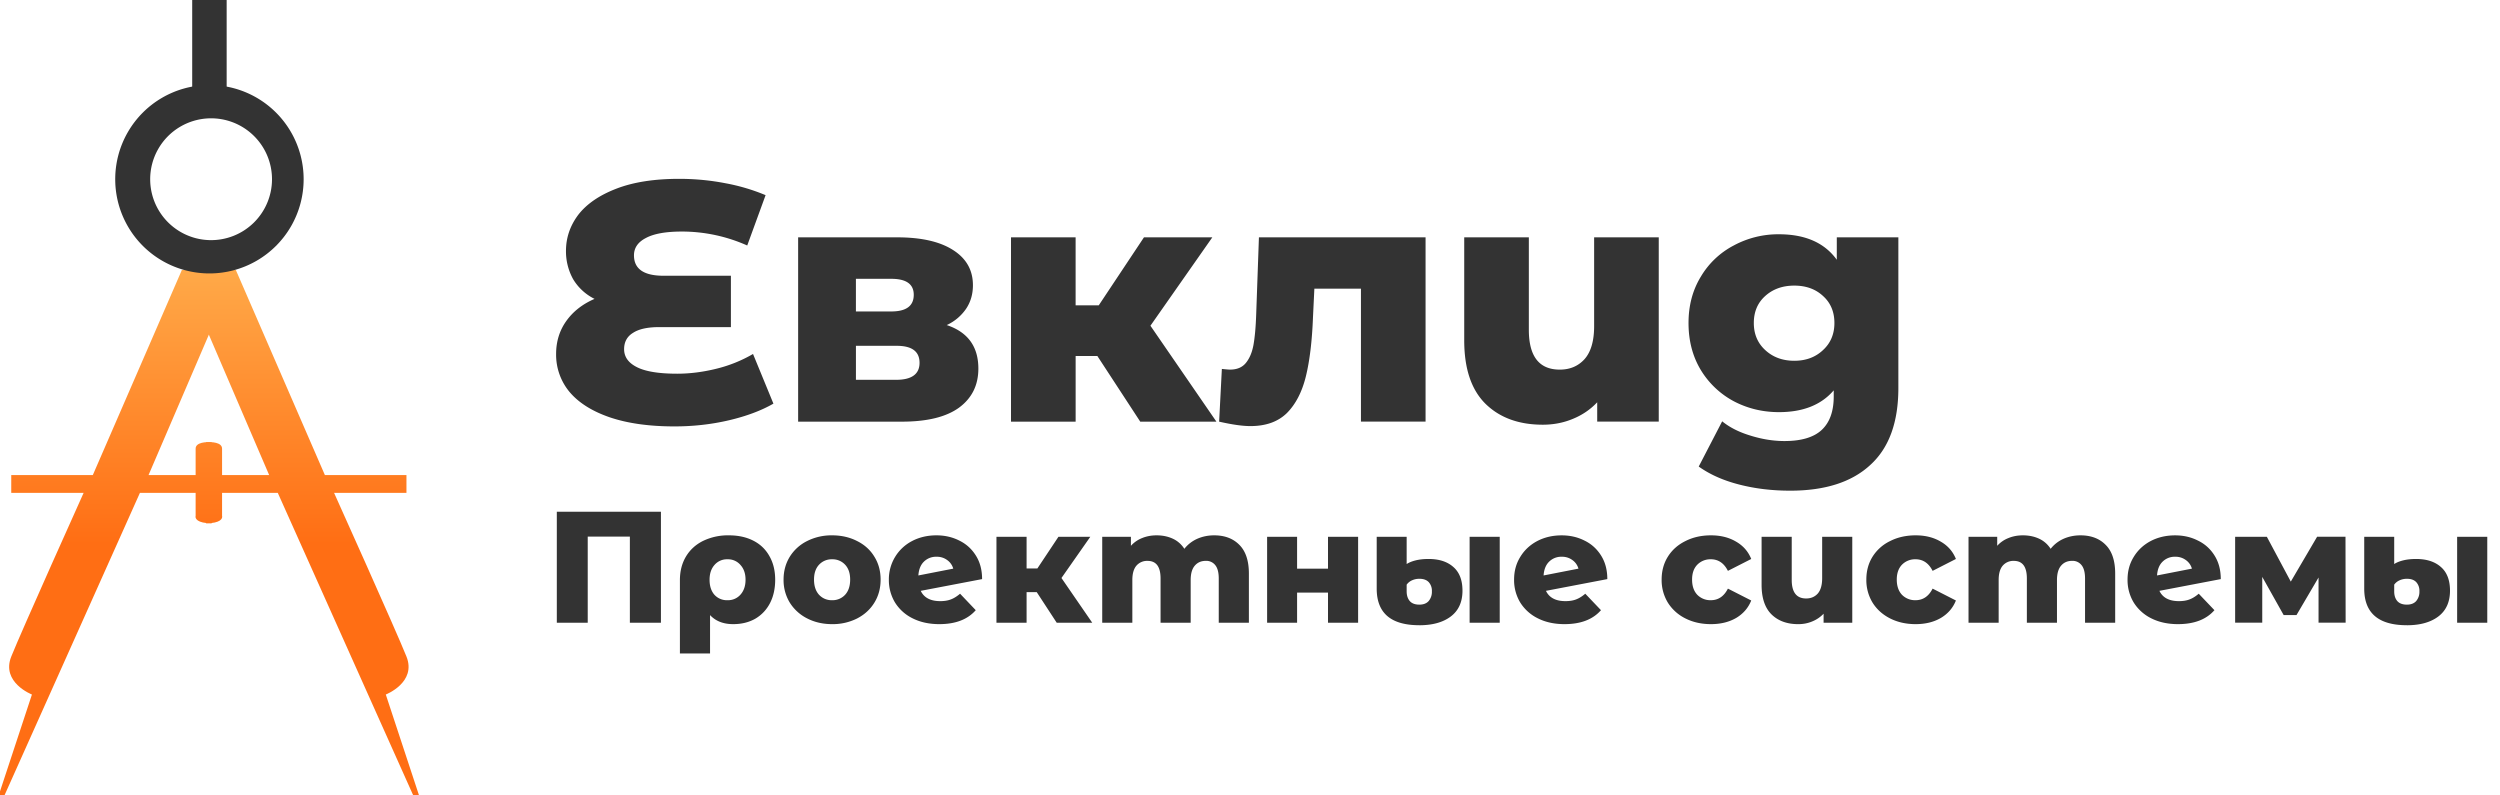 <svg width="110" height="35" fill="none" xmlns="http://www.w3.org/2000/svg"><g clip-path="url(#a)"><path d="M34.03 17.76c-.538.309-1.192.553-1.96.733-.768.18-1.566.269-2.394.269-1.117 0-2.07-.135-2.858-.404-.778-.27-1.367-.643-1.766-1.122a2.558 2.558 0 0 1-.583-1.661c0-.549.15-1.033.449-1.452.299-.419.713-.743 1.242-.972a2.272 2.272 0 0 1-.943-.868 2.525 2.525 0 0 1-.314-1.242c0-.579.18-1.107.538-1.586.37-.48.928-.863 1.676-1.152.748-.29 1.671-.434 2.768-.434.689 0 1.367.064 2.036.194a8.6 8.6 0 0 1 1.765.524l-.808 2.215a7.051 7.051 0 0 0-2.873-.614c-.708 0-1.237.095-1.586.284-.349.18-.524.434-.524.763 0 .599.434.898 1.302.898h2.963v2.26h-3.157c-.51 0-.893.084-1.152.254-.26.16-.39.4-.39.718 0 .34.19.604.57.793.378.19.967.285 1.765.285.568 0 1.152-.075 1.75-.225a6.055 6.055 0 0 0 1.587-.643l.897 2.184ZM41.657 14.303c.928.31 1.391.948 1.391 1.915 0 .729-.284 1.302-.853 1.721-.568.41-1.406.614-2.513.614h-4.564v-8.11h4.354c1.057 0 1.875.184 2.454.553.589.37.883.888.883 1.556 0 .39-.1.733-.3 1.033a2.1 2.1 0 0 1-.852.718Zm-3.995-.599h1.556c.658 0 .987-.244.987-.733 0-.469-.329-.703-.987-.703H37.66v1.436Zm1.765 3.008c.688 0 1.033-.25 1.033-.748 0-.499-.334-.748-1.003-.748h-1.796v1.496h1.766ZM48.285 15.665h-.957v2.888h-2.844v-8.11h2.843v2.992h1.018l1.99-2.993h3.008l-2.724 3.89 2.903 4.22h-3.351l-1.886-2.887ZM62.725 10.442v8.11h-2.843v-5.85h-2.05l-.06 1.242c-.04 1.057-.145 1.93-.314 2.618-.17.689-.45 1.227-.838 1.616-.39.38-.923.57-1.601.57-.35 0-.808-.066-1.377-.195l.12-2.32c.18.02.299.03.359.03.31 0 .543-.1.703-.3.16-.199.27-.463.33-.792.06-.34.1-.788.119-1.347l.12-3.382h7.332ZM72.985 10.442v8.11h-2.708V17.7c-.3.319-.659.563-1.078.733-.409.17-.848.254-1.317.254-1.057 0-1.9-.309-2.528-.928-.619-.618-.928-1.546-.928-2.783v-4.534h2.843v4.07c0 1.168.454 1.751 1.362 1.751.449 0 .813-.155 1.092-.464.28-.319.419-.803.419-1.451v-3.906h2.843ZM83.528 10.442v6.63c0 1.506-.41 2.633-1.228 3.38-.817.76-1.995 1.138-3.53 1.138-.799 0-1.547-.09-2.245-.27-.699-.179-1.292-.443-1.781-.792l1.032-1.99c.33.269.744.478 1.242.628.51.16 1.008.24 1.497.24.748 0 1.297-.165 1.646-.494.349-.33.523-.818.523-1.467v-.27c-.548.64-1.351.959-2.409.959-.718 0-1.381-.16-1.99-.48a3.775 3.775 0 0 1-1.451-1.376c-.36-.598-.539-1.287-.539-2.065 0-.768.18-1.446.539-2.035a3.634 3.634 0 0 1 1.451-1.377 4.116 4.116 0 0 1 1.99-.493c1.157 0 2.005.374 2.544 1.122v-.988h2.709Zm-4.58 5.432c.51 0 .928-.155 1.258-.464.339-.309.508-.708.508-1.197 0-.489-.164-.883-.493-1.182-.33-.31-.754-.464-1.272-.464-.519 0-.948.155-1.287.464-.33.3-.494.693-.494 1.182s.17.888.509 1.197c.339.31.763.464 1.272.464ZM29.081 22.516v4.883h-1.367v-3.788H25.86V27.4h-1.36v-4.883h4.582ZM32.072 23.555c.414 0 .774.08 1.081.238.307.158.542.386.705.683.167.293.25.637.25 1.033 0 .39-.076.735-.23 1.032-.153.293-.37.521-.648.684-.28.158-.602.237-.97.237-.432 0-.772-.133-1.018-.398v1.689h-1.326v-3.23c0-.391.088-.735.265-1.033.177-.297.428-.528.754-.69a2.512 2.512 0 0 1 1.137-.245Zm-.063 2.854a.727.727 0 0 0 .572-.245c.149-.167.223-.386.223-.655 0-.27-.074-.486-.223-.65a.718.718 0 0 0-.572-.25.717.717 0 0 0-.572.25c-.144.164-.216.38-.216.65 0 .274.07.493.209.655a.735.735 0 0 0 .579.245ZM36.612 27.462c-.404 0-.77-.084-1.095-.251a1.92 1.92 0 0 1-.768-.698 1.905 1.905 0 0 1-.272-1.011c0-.372.091-.707.273-1.005a1.88 1.88 0 0 1 .76-.69 2.374 2.374 0 0 1 1.102-.252c.41 0 .777.084 1.102.252.326.162.58.392.76.69.182.293.273.628.273 1.005 0 .376-.09.714-.272 1.011-.182.298-.435.53-.76.698a2.374 2.374 0 0 1-1.103.251Zm0-1.053a.75.75 0 0 0 .572-.238c.149-.162.223-.386.223-.67 0-.278-.074-.497-.223-.655a.75.75 0 0 0-.572-.237.75.75 0 0 0-.572.237c-.149.158-.223.377-.223.656 0 .283.074.507.223.67a.75.75 0 0 0 .572.237ZM41.37 26.45c.182 0 .338-.025.468-.076.135-.051.27-.135.405-.251l.69.725c-.358.41-.893.614-1.604.614-.442 0-.83-.084-1.165-.251a1.899 1.899 0 0 1-.782-.698 1.905 1.905 0 0 1-.272-1.011 1.893 1.893 0 0 1 1.019-1.695c.32-.168.679-.252 1.074-.252.368 0 .703.077 1.005.23.307.15.55.37.732.663.182.289.272.633.272 1.033l-2.7.516c.145.302.43.453.859.453Zm-.16-1.953a.755.755 0 0 0-.558.216c-.144.14-.225.342-.244.607l1.535-.3a.688.688 0 0 0-.265-.376.757.757 0 0 0-.468-.147ZM45.616 26.053h-.446v1.346h-1.326v-3.78h1.326v1.394h.474l.928-1.395h1.402l-1.27 1.814 1.354 1.967h-1.563l-.879-1.346ZM53.423 23.555c.465 0 .834.14 1.109.419.279.279.419.7.419 1.263v2.162h-1.326v-1.946c0-.265-.051-.46-.153-.586a.5.5 0 0 0-.419-.189c-.2 0-.36.07-.481.21-.121.14-.182.35-.182.635v1.876h-1.325v-1.946c0-.516-.19-.774-.572-.774a.613.613 0 0 0-.489.209c-.12.14-.181.35-.181.635v1.876h-1.325v-3.78h1.262v.397a1.3 1.3 0 0 1 .495-.342c.196-.08.407-.119.635-.119.266 0 .503.05.712.147.21.097.379.246.51.446.148-.19.336-.337.564-.44.228-.101.477-.153.747-.153ZM55.753 23.618h1.319v1.402h1.36v-1.402h1.325V27.4h-1.325v-1.325h-1.36v1.325h-1.319v-3.78ZM62.451 27.51c-1.25 0-1.876-.536-1.876-1.61v-2.282h1.318v1.2c.098-.065.228-.119.39-.16.168-.042.359-.063.573-.063.465 0 .83.118 1.095.356.265.232.398.579.398 1.039 0 .498-.172.877-.517 1.137-.339.256-.8.384-1.38.384Zm2.212-3.892h1.325V27.4h-1.325v-3.78Zm-2.212 2.986c.182 0 .319-.054.412-.16a.625.625 0 0 0 .14-.426.562.562 0 0 0-.14-.405c-.093-.097-.228-.146-.405-.146a.768.768 0 0 0-.335.07.579.579 0 0 0-.23.188v.293c0 .181.047.325.14.432.093.103.232.154.418.154ZM68.88 26.45c.182 0 .338-.025.468-.076.135-.051.27-.135.404-.251l.691.725c-.358.41-.893.614-1.605.614-.441 0-.83-.084-1.164-.251a1.9 1.9 0 0 1-.782-.698 1.905 1.905 0 0 1-.272-1.011c0-.372.09-.705.272-.998.181-.298.43-.53.747-.698.32-.167.679-.25 1.074-.25.367 0 .702.076 1.005.23.306.148.55.37.732.662.181.289.272.633.272 1.033l-2.7.516c.144.302.43.453.858.453Zm-.16-1.953a.755.755 0 0 0-.558.216c-.144.14-.226.342-.244.607l1.534-.3a.688.688 0 0 0-.265-.376.757.757 0 0 0-.467-.147ZM75.282 27.462c-.419 0-.793-.084-1.123-.251a1.91 1.91 0 0 1-.775-.698 1.904 1.904 0 0 1-.272-1.011c0-.377.09-.712.272-1.005.186-.298.445-.528.775-.69.33-.168.704-.252 1.123-.252.428 0 .797.093 1.11.28.31.18.532.434.662.76l-1.026.523c-.172-.34-.423-.51-.753-.51a.805.805 0 0 0-.593.238c-.154.158-.23.377-.23.656 0 .283.076.507.23.67a.805.805 0 0 0 .593.237c.33 0 .581-.17.753-.51l1.026.523c-.13.326-.351.582-.663.768-.312.181-.681.272-1.11.272ZM81.5 23.618V27.4h-1.262v-.397c-.14.148-.307.262-.502.341-.19.08-.395.119-.614.119-.493 0-.886-.144-1.179-.433-.288-.288-.433-.72-.433-1.297v-2.114h1.326v1.898c0 .544.212.816.635.816.21 0 .379-.072.51-.216.13-.15.194-.375.194-.677v-1.82h1.326ZM84.288 27.462c-.418 0-.793-.084-1.123-.251-.33-.168-.588-.4-.774-.698a1.905 1.905 0 0 1-.272-1.011c0-.377.09-.712.272-1.005a1.86 1.86 0 0 1 .774-.69c.33-.168.705-.252 1.123-.252.428 0 .798.093 1.11.28.311.18.532.434.662.76l-1.025.523c-.172-.34-.423-.51-.754-.51a.805.805 0 0 0-.593.238c-.153.158-.23.377-.23.656 0 .283.077.507.23.67a.805.805 0 0 0 .593.237c.33 0 .582-.17.754-.51l1.025.523c-.13.326-.35.582-.663.768-.311.181-.68.272-1.109.272ZM91.54 23.555c.465 0 .835.14 1.109.419.28.279.419.7.419 1.263v2.162h-1.326v-1.946c0-.265-.051-.46-.153-.586a.499.499 0 0 0-.419-.189c-.2 0-.36.07-.481.21-.121.14-.182.35-.182.635v1.876h-1.325v-1.946c0-.516-.19-.774-.572-.774a.613.613 0 0 0-.489.209c-.12.14-.18.35-.18.635v1.876h-1.326v-3.78h1.262v.397a1.3 1.3 0 0 1 .496-.342c.195-.08.406-.119.634-.119.265 0 .503.05.712.147.21.097.379.246.51.446.148-.19.337-.337.564-.44.228-.101.477-.153.747-.153ZM95.872 26.45c.182 0 .338-.025.468-.076.135-.051.27-.135.404-.251l.691.725c-.358.41-.893.614-1.605.614-.441 0-.83-.084-1.165-.251a1.9 1.9 0 0 1-.78-.698 1.905 1.905 0 0 1-.273-1.011c0-.372.09-.705.272-.998.181-.298.43-.53.746-.698.321-.167.68-.25 1.075-.25.367 0 .702.076 1.004.23.307.148.552.37.733.662.181.289.272.633.272 1.033l-2.7.516c.144.302.43.453.858.453Zm-.16-1.953a.755.755 0 0 0-.558.216c-.144.14-.226.342-.244.607l1.534-.3a.687.687 0 0 0-.265-.376.757.757 0 0 0-.467-.147ZM102.016 27.4V25.41l-.97 1.653h-.565l-.942-1.68v2.015h-1.193v-3.78h1.395l1.054 1.973 1.158-1.974h1.249l.006 3.781h-1.192ZM105.903 27.51c-1.251 0-1.877-.536-1.877-1.61v-2.282h1.319v1.2c.097-.065.227-.119.39-.16.168-.042.358-.063.572-.063.465 0 .83.118 1.096.356.265.232.397.579.397 1.039 0 .498-.172.877-.516 1.137-.34.256-.8.384-1.381.384Zm2.211-3.892h1.326V27.4h-1.326v-3.78Zm-2.211 2.986c.181 0 .318-.054.411-.16a.626.626 0 0 0 .14-.426.563.563 0 0 0-.14-.405c-.093-.097-.228-.146-.404-.146a.766.766 0 0 0-.335.07.57.57 0 0 0-.23.188v.293c0 .181.046.325.139.432.093.103.233.154.419.154Z" fill="#333"/><path d="m4.084 20.903 3.918-9.023h1.314v2.552l-2.78 6.471h2.072v-1.162c0-.284.472-.304.708-.279v3.564c-.647 0-.742-.219-.708-.328v-1.011H6.156L.09 35.235h-.227l1.542-4.676S.04 30.028.495 28.89c.455-1.137 3.184-7.203 3.184-7.203H.495v-.784h3.589Z" fill="url(#b)"/><path d="m14.295 20.903-3.918-9.023H9.063v2.552l2.78 6.471H9.771v-1.162c0-.284-.472-.304-.708-.279v3.564c.647 0 .742-.219.708-.328v-1.011h2.452l6.066 13.548h.227l-1.541-4.676s1.364-.531.91-1.669c-.455-1.137-3.185-7.203-3.185-7.203h3.184v-.784h-3.589Z" fill="url(#c)"/><path fill-rule="evenodd" clip-rule="evenodd" d="M9.215 10.565a2.68 2.68 0 1 0 0-5.358 2.68 2.68 0 0 0 0 5.358Zm0 1.466a4.145 4.145 0 1 0 0-8.29 4.145 4.145 0 0 0 0 8.29Z" fill="#333"/><path d="M8.457 0h1.516v3.994H8.457V0Z" fill="#333"/></g><defs><linearGradient id="b" x1="9.19" y1="11.88" x2="9.19" y2="35.235" gradientUnits="userSpaceOnUse"><stop stop-color="#FFA948"/><stop offset=".516" stop-color="#FF6E14"/></linearGradient><linearGradient id="c" x1="9.19" y1="11.88" x2="9.19" y2="35.235" gradientUnits="userSpaceOnUse"><stop stop-color="#FFA948"/><stop offset=".516" stop-color="#FF6E14"/></linearGradient><clipPath id="a"><path fill="#fff" d="M0 0h110v35H0z"/></clipPath></defs></svg>